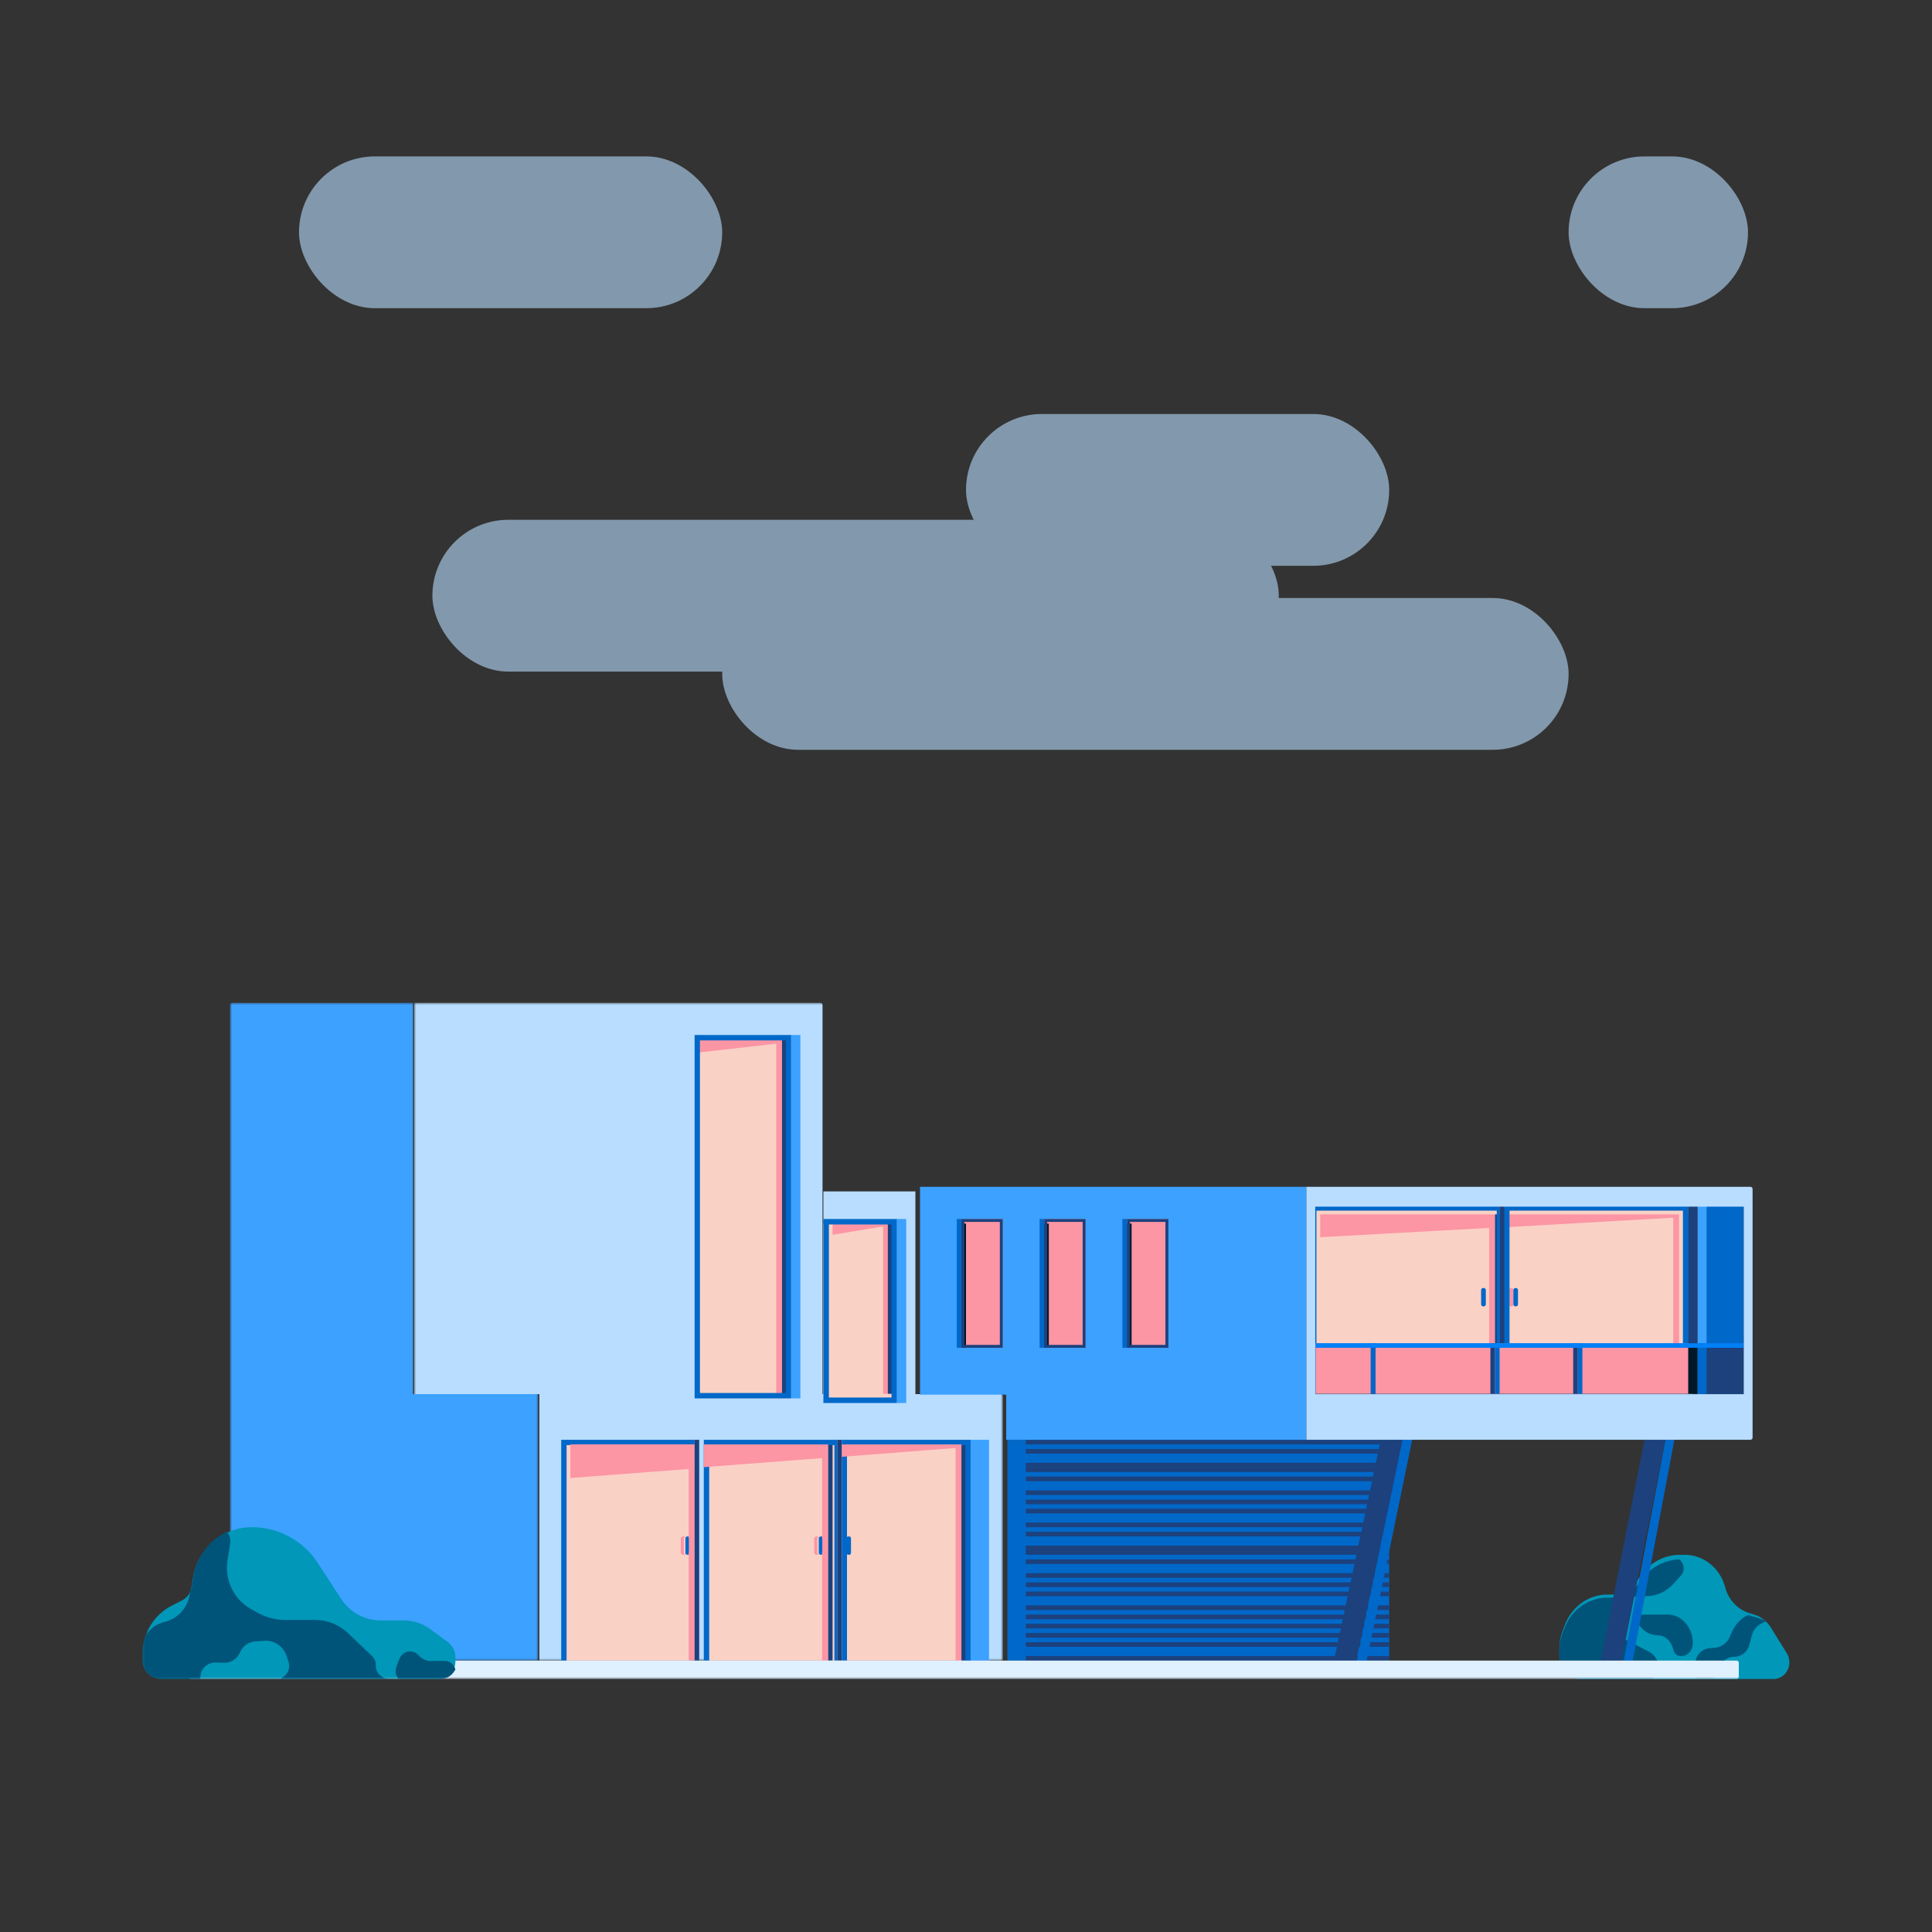 <?xml version="1.0" encoding="UTF-8"?>
<svg version="1.1" viewBox="0 0 420 420" xmlns="http://www.w3.org/2000/svg" xmlns:xlink="http://www.w3.org/1999/xlink">
<rect x="0" y="0" width="420" height="420" fill="#333333" stroke="none"/>
<title>5. Elements_Illustrations/2.Vector/Modern_house</title>
<defs>
<polygon id="e" points="0 0 67 0 67 143 0 143"/>
<polygon id="d" points="0 0 128 0 128 143 0 143"/>
<polygon id="c" points="0 0 16 0 16 14 0 14"/>
<polygon id="b" points="0 147 358 147 358 0 0 0"/>
</defs>
<g fill="none" fill-rule="evenodd">
<g transform="translate(31 218)">
<g transform="translate(19)">
<mask id="h" fill="white">
<use xlink:href="#e"/>
</mask>
<path d="m39.773 85.067v-85.067h-39.299c-0.261 0-0.473 0.212-0.473 0.475v84.592 57.933h67v-57.933h-27.227z" fill="#3CA1FF" mask="url(#h)"/>
</g>
<g transform="translate(59)">
<mask id="g" fill="white">
<use xlink:href="#d"/>
</mask>
<path d="m127.53 85.067h-38.719v-84.592c0-0.262-0.212-0.475-0.474-0.475h-88.333v85.067h27.25v57.933h100.75v-57.459c0-0.262-0.212-0.475-0.474-0.475" fill="#B8DDFF" mask="url(#g)"/>
</g>
<path d="m312.65 147c-2.57 0-4.654-2.194-4.654-4.9v-1.75c0-1.263 0.226-2.514 0.667-3.689l0.534-1.424c1.488-3.968 5.123-6.579 9.175-6.59l2.256-0.006c1.361-0.011 2.639-0.697 3.447-1.85l1.562-2.23c2.01-2.868 5.195-4.561 8.58-4.56h1.036c4.098 9.93e-4 7.69 2.883 8.779 7.042 0.703 2.686 2.666 4.803 5.199 5.608 0.42 0.134 0.835 0.265 1.224 0.389 1.448 0.461 2.695 1.444 3.521 2.778l3.46 5.585c0.364 0.588 0.558 1.275 0.558 1.978 0 2-1.54 3.62-3.438 3.62h-41.908z" fill="#0097B8"/>
<path d="m329.61 144.4c-0.1-1.453-0.957-2.745-2.254-3.402l-4.323-2.187c-2.452-1.24-3.906-3.849-3.676-6.591 0.14-1.666 1.494-2.968 3.161-3.039l4.651-0.199c2.105-0.09 4.089-1.014 5.515-2.569l1.67-1.821c1.043-1.137 0.748-2.776-0.296-3.598-3.241 0.148-6.256 1.749-8.193 4.379l-1.582 2.148c-0.818 1.111-2.112 1.772-3.49 1.783l-2.284 0.006c-4.102 0.011-7.782 2.527-9.289 6.35l-0.541 1.372c-0.446 1.132-0.675 2.338-0.675 3.555v1.686c0 2.608 2.109 4.721 4.711 4.721h15.427c0.929-0.476 1.546-1.473 1.468-2.595" fill="#00547A"/>
<path d="m326.15 133c-0.947 0-1.486 1.247-0.916 2.118h2.32e-4c0.982 1.5 2.519 2.382 4.15 2.382 1.414 0 2.681 1.004 3.187 2.524l0.274 0.823c0.232 0.695 0.811 1.154 1.457 1.154h0.28c1.335 0 2.417-1.246 2.417-2.784 0-3.433-2.416-6.216-5.397-6.216h-5.454z" fill="#00547A"/>
<g transform="translate(337 133)">
<mask id="f" fill="white">
<use xlink:href="#c"/>
</mask>
<path d="m5.354 12.719 0.568-1.448c0.498-1.27 1.719-2.105 3.079-2.105 1.53 0 2.869-1.032 3.264-2.515l0.562-2.106c0.411-1.54 1.646-2.701 3.173-3.032-0.465-0.288-0.968-0.517-1.498-0.678-0.385-0.117-0.795-0.241-1.211-0.367-0.407-0.124-0.798-0.283-1.172-0.468-1.6 0.779-2.916 2.115-3.647 3.832l-0.423 0.992c-0.576 1.353-1.852 2.273-3.312 2.391l-1.077 0.086c-1.402 0.113-2.586 1.089-2.968 2.449l-0.62 2.206c-0.226 0.804 0.104 1.603 0.719 2.044h3.468c0.488-0.285 0.879-0.73 1.095-1.281" fill="#00547A" mask="url(#f)"/>
</g>
<polygon points="253.08 95 188 95 188 143 271 143 271 95" fill="#0068C9"/>
<mask id="a" fill="white">
<use xlink:href="#b"/>
</mask>
<polygon points="192 143 271 143 271 142 192 142" fill="#1C417D" mask="url(#a)"/>
<polygon points="192 140 271 140 271 139 192 139" fill="#1C417D" mask="url(#a)"/>
<polygon points="192 138 271 138 271 137 192 137" fill="#1C417D" mask="url(#a)"/>
<polygon points="192 136 271 136 271 135 192 135" fill="#1C417D" mask="url(#a)"/>
<polygon points="192 134 271 134 271 133 192 133" fill="#1C417D" mask="url(#a)"/>
<polygon points="192 132 271 132 271 131 192 131" fill="#1C417D" mask="url(#a)"/>
<polygon points="192 129 271 129 271 128 192 128" fill="#1C417D" mask="url(#a)"/>
<polygon points="192 127 271 127 271 126 192 126" fill="#1C417D" mask="url(#a)"/>
<polygon points="192 125 271 125 271 124 192 124" fill="#1C417D" mask="url(#a)"/>
<polygon points="192 122 271 122 271 121 192 121" fill="#1C417D" mask="url(#a)"/>
<polygon points="192 120 271 120 271 119 192 119" fill="#1C417D" mask="url(#a)"/>
<polygon points="192 119 271 119 271 118 192 118" fill="#1C417D" mask="url(#a)"/>
<polygon points="192 116 271 116 271 115 192 115" fill="#1C417D" mask="url(#a)"/>
<polygon points="192 114 271 114 271 113 192 113" fill="#1C417D" mask="url(#a)"/>
<polygon points="192 111 271 111 271 110 192 110" fill="#1C417D" mask="url(#a)"/>
<polygon points="192 109 271 109 271 108 192 108" fill="#1C417D" mask="url(#a)"/>
<polygon points="192 107 271 107 271 106 192 106" fill="#1C417D" mask="url(#a)"/>
<polygon points="192 104 271 104 271 103 192 103" fill="#1C417D" mask="url(#a)"/>
<polygon points="192 102 271 102 271 101 192 101" fill="#1C417D" mask="url(#a)"/>
<polygon points="192 101 271 101 271 100 192 100" fill="#1C417D" mask="url(#a)"/>
<polygon points="192 98 271 98 271 97 192 97" fill="#1C417D" mask="url(#a)"/>
<polygon points="252.83 95 192 95 192 96 271 96 271 95" fill="#1C417D" mask="url(#a)"/>
<polygon points="274 95 269.17 95 259 143 263.83 143" fill="#1C417D" mask="url(#a)"/>
<polygon points="266.11 143 276 95 274.15 95 273.89 95 264 143" fill="#0068C9" mask="url(#a)"/>
<polygon points="331 95 326.49 95 317 143 321.51 143" fill="#1C417D" mask="url(#a)"/>
<polygon points="323.94 143 333 95 331.31 95 331.06 95 322 143" fill="#0068C9" mask="url(#a)"/>
<polygon points="148 86 168 86 168 41 148 41" fill="#B8DDFF" mask="url(#a)"/>
<polygon points="297 84 336 84 336 44 297 44" fill="#FAD1C5" mask="url(#a)"/>
<polygon points="255 84 295 84 295 44 255 44" fill="#FAD1C5" mask="url(#a)"/>
<polygon points="333.38 46 332.76 46 297 46 297 48.748 332.76 46.712 332.76 84 334 84 334 46" fill="#FC95A4" mask="url(#a)"/>
<polygon points="292.74 46 256 46 256 50.957 292.74 48.933 292.74 84 294 84 294 46 293.6 46" fill="#FC95A4" mask="url(#a)"/>
<path d="m291.5 62h-0.009c-0.274 0-0.496 0.184-0.496 0.411v3.178c0 0.227 0.222 0.411 0.496 0.411h0.009c0.274 0 0.496-0.184 0.496-0.411v-3.178c0-0.227-0.222-0.411-0.496-0.411" fill="#FC95A4" mask="url(#a)"/>
<path d="m297.5 62h-0.008c-0.274 0-0.496 0.184-0.496 0.411v3.178c0 0.227 0.222 0.411 0.496 0.411h0.008c0.274 0 0.496-0.184 0.496-0.411v-3.178c0-0.227-0.222-0.411-0.496-0.411" fill="#FC95A4" mask="url(#a)"/>
<polygon points="339 85 348 85 348 44 339 44" fill="#0068C9" mask="url(#a)"/>
<polygon points="338 85 340 85 340 44 338 44" fill="#3CA1FF" mask="url(#a)"/>
<polygon points="336 85 338 85 338 44 336 44" fill="#1C417D" mask="url(#a)"/>
<polygon points="294 84 295 84 295 46 294 46" fill="#1C417D" mask="url(#a)"/>
<polygon points="295 44 295 85 295.66 85 296 85 296 44 295.66 44" fill="#1C417D" mask="url(#a)"/>
<polygon points="335 84 336 84 336 46 335 46" fill="#1C417D" mask="url(#a)"/>
<path d="m291.5 62h-0.009c-0.274 0-0.496 0.184-0.496 0.411v3.178c0 0.227 0.222 0.411 0.496 0.411h0.009c0.274 0 0.496-0.184 0.496-0.411v-3.178c0-0.227-0.222-0.411-0.496-0.411" fill="#0068C9" mask="url(#a)"/>
<path d="m294.38 83.817h-0.788-38.409v-38.634h38.409 0.788v38.634zm-40.325-39.817h-0.055v41h0.055 40.719 0.226v-41h-0.226-40.719z" fill="#0068C9" mask="url(#a)"/>
<path d="m334.85 83.817h-0.769-36.924v-38.634h36.924 0.769v38.634zm0.385-39.817h-39.177-0.054v41h0.054 39.177 0.769v-41h-0.769z" fill="#0068C9" mask="url(#a)"/>
<path d="m298.5 62h-0.008c-0.274 0-0.496 0.184-0.496 0.411v3.178c0 0.227 0.222 0.411 0.496 0.411h0.008c0.274 0 0.496-0.184 0.496-0.411v-3.178c0-0.227-0.222-0.411-0.496-0.411" fill="#0068C9" mask="url(#a)"/>
<polygon points="169 40 169 85.189 187.74 85.189 187.74 95 253 95 253 40" fill="#3CA1FF" mask="url(#a)"/>
<path d="m254.92 85.086h93.155v-40.769h-93.155v40.769zm94.602-45.086h-96.525v45.086 9.914h96.525c0.262 0 0.475-0.215 0.475-0.48v-9.435-44.606c0-0.265-0.213-0.48-0.475-0.48z" fill="#B8DDFF" mask="url(#a)"/>
<polygon points="255 85 337 85 337 74 255 74" fill="#FC95A4" mask="url(#a)"/>
<polygon points="339 85 348 85 348 74 339 74" fill="#1C417D" mask="url(#a)"/>
<polygon points="338 85 340 85 340 74 338 74" fill="#0068C9" mask="url(#a)"/>
<polygon points="336 85 338 85 338 74 336 74" fill="#001828" mask="url(#a)"/>
<polygon points="311 85 312 85 312 74 311 74" fill="#1C417D" mask="url(#a)"/>
<polygon points="312 85 313 85 313 74 312 74" fill="#0068C9" mask="url(#a)"/>
<polygon points="293 85 294 85 294 74 293 74" fill="#1C417D" mask="url(#a)"/>
<polygon points="294 85 295 85 295 74 294 74" fill="#0068C9" mask="url(#a)"/>
<polygon points="267 85 268 85 268 74 267 74" fill="#1C417D" mask="url(#a)"/>
<polygon points="267 85 268 85 268 74 267 74" fill="#0068C9" mask="url(#a)"/>
<polygon points="255 74 255 75 267.87 75 268.23 75 268.59 75 294.19 75 294.55 75 294.9 75 312.2 75 312.55 75 312.91 75 336.55 75 338.17 75 339.42 75 348 75 348 74" fill="#0080F6" mask="url(#a)"/>
<polygon points="178 75 187 75 187 47 178 47" fill="#FC95A4" mask="url(#a)"/>
<polygon points="178 75 179 75 179 48 178 48" fill="#001828" mask="url(#a)"/>
<path d="m179.07 74.37h-0.428v-26.739h0.428 7.288v26.739h-7.288zm7.9-27.37h-8.542-0.428v28h0.428 8.542 0.03v-28h-0.03z" fill="#1C417D" mask="url(#a)"/>
<polygon points="177 75 178 75 178 47 177 47" fill="#0068C9" mask="url(#a)"/>
<polygon points="196 75 205 75 205 47 196 47" fill="#FC95A4" mask="url(#a)"/>
<polygon points="196 75 197 75 197 48 196 48" fill="#001828" mask="url(#a)"/>
<path d="m197.07 74.37h-0.428v-26.739h0.428 7.288v26.739h-7.288zm7.9-27.37h-8.542-0.428v28h0.428 8.542 0.03v-28h-0.03z" fill="#1C417D" mask="url(#a)"/>
<polygon points="195 75 196 75 196 47 195 47" fill="#0068C9" mask="url(#a)"/>
<polygon points="214 75 223 75 223 47 214 47" fill="#FC95A4" mask="url(#a)"/>
<polygon points="214 75 215 75 215 48 214 48" fill="#001828" mask="url(#a)"/>
<path d="m215.07 74.37h-0.428v-26.739h0.428 7.288v26.739h-7.288zm7.9-27.37h-8.542-0.428v28h0.428 8.542 0.03v-28h-0.03z" fill="#1C417D" mask="url(#a)"/>
<polygon points="213 75 214 75 214 47 213 47" fill="#0068C9" mask="url(#a)"/>
<polygon points="141 86 140.17 86 121 86 121 8 141 8" fill="#FAD1C5" mask="url(#a)"/>
<polygon points="137.75 85 139 85 139 8 137.75 8 121 8 121 10.789 137.75 8.885" fill="#FC95A4" mask="url(#a)"/>
<polygon points="139 85 140 85 140 8 139 8" fill="#1C417D" mask="url(#a)"/>
<path d="m139.84 84.826h-0.774-17.905v-73.877-2.776h16.658 1.247 0.774v76.653zm0.387-77.826h-20.172-0.054v79h0.054 20.172 0.774v-79h-0.774z" fill="#0068C9" mask="url(#a)"/>
<polygon points="141 86 143 86 143 7 141 7" fill="#3CA1FF" mask="url(#a)"/>
<polygon points="148 86 163 86 163 48 148 48" fill="#FAD1C5" mask="url(#a)"/>
<polygon points="162 85 162 48 150 48 150 50.429 160.97 48.618 160.97 85" fill="#FC95A4" mask="url(#a)"/>
<polygon points="162 85 163 85 163 48 162 48" fill="#1C417D" mask="url(#a)"/>
<path d="m162.81 85.81h-0.793-12.826v-37.62h12.826 0.793v37.62zm0.397-38.81h-15.151-0.055v40h0.055 15.151 0.794v-40h-0.794z" fill="#0068C9" mask="url(#a)"/>
<polygon points="164 87 166 87 166 47 164 47" fill="#3CA1FF" mask="url(#a)"/>
<polygon points="123 143 151 143 151 95 123 95" fill="#FAD1C5" mask="url(#a)"/>
<polygon points="151 143 179 143 179 95 151 95" fill="#FAD1C5" mask="url(#a)"/>
<polygon points="92 143 120 143 120 95 92 95" fill="#FAD1C5" mask="url(#a)"/>
<path d="m147 116.06c-0.098-0.036-0.211-0.058-0.333-0.058-0.369 0-0.667 0.186-0.667 0.415v3.17c0 0.229 0.298 0.415 0.667 0.415 0.122 0 0.235-0.022 0.333-0.058-0.198-0.072-0.333-0.204-0.333-0.358v-3.17c0-0.153 0.135-0.286 0.333-0.358" fill="#FC95A4" mask="url(#a)"/>
<path d="m154 116.06c-0.098-0.036-0.211-0.058-0.333-0.058-0.369 0-0.667 0.186-0.667 0.415v3.17c0 0.229 0.298 0.415 0.667 0.415 0.122 0 0.235-0.022 0.333-0.058-0.199-0.072-0.333-0.204-0.333-0.358v-3.17c0-0.153 0.134-0.286 0.333-0.358" fill="#FC95A4" mask="url(#a)"/>
<path d="m118 116.06c-0.098-0.036-0.211-0.058-0.333-0.058-0.369 0-0.667 0.186-0.667 0.415v3.17c0 0.229 0.298 0.415 0.667 0.415 0.122 0 0.235-0.022 0.333-0.058-0.199-0.072-0.333-0.204-0.333-0.358v-3.17c0-0.153 0.134-0.286 0.333-0.358" fill="#FC95A4" mask="url(#a)"/>
<path d="m147.5 120c0.191 0 0.355-0.09 0.44-0.221 0.037-0.058 0.06-0.124 0.06-0.194v-3.17c0-0.071-0.023-0.136-0.06-0.194-0.084-0.131-0.248-0.221-0.44-0.221-0.092 0-0.176 0.022-0.25 0.058-0.149 0.072-0.25 0.204-0.25 0.358v3.17c0 0.153 0.101 0.286 0.25 0.358 0.074 0.036 0.159 0.058 0.25 0.058" fill="#0068C9" mask="url(#a)"/>
<polygon points="149 96 149 98.879 149 143 150 143 150 96" fill="#1C417D" mask="url(#a)"/>
<polygon points="150.78 95 122.05 95 122 95 122 143 123.17 143 123.17 101.09 123.17 96.156 148.35 96.156 149.6 96.156 150.39 96.156 150.39 143 151 143 151 95" fill="#0068C9" mask="url(#a)"/>
<polygon points="180 143 184 143 184 95 180 95" fill="#3CA1FF" mask="url(#a)"/>
<polygon points="151.66 95 151 95 151 143 152 143 152 95" fill="#1C417D" mask="url(#a)"/>
<polygon points="178 96 178 96.674 178 143 179 143 179 96" fill="#1C417D" mask="url(#a)"/>
<polygon points="179.25 95 152.05 95 152 95 152 143 153.13 143 153.13 98.845 153.13 96.156 176.9 96.156 178.12 96.156 178.87 96.156 178.87 143 180 143 180 95" fill="#0068C9" mask="url(#a)"/>
<path d="m153.5 120c0.276 0 0.5-0.186 0.5-0.415v-3.17c0-0.229-0.224-0.415-0.5-0.415-0.092 0-0.176 0.022-0.25 0.058-0.149 0.072-0.25 0.204-0.25 0.358v3.17c0 0.153 0.101 0.286 0.25 0.358 0.073 0.036 0.158 0.058 0.25 0.058" fill="#0068C9" mask="url(#a)"/>
<path d="m118.5 120c0.191 0 0.355-0.09 0.44-0.221 0.037-0.058 0.06-0.124 0.06-0.194v-3.17c0-0.071-0.023-0.136-0.06-0.194-0.084-0.131-0.248-0.221-0.44-0.221-0.092 0-0.176 0.022-0.25 0.058-0.149 0.072-0.25 0.204-0.25 0.358v3.17c0 0.153 0.101 0.286 0.25 0.358 0.073 0.036 0.158 0.058 0.25 0.058" fill="#0068C9" mask="url(#a)"/>
<polygon points="119 96 119 101.24 119 143 120 143 120 96" fill="#1C417D" mask="url(#a)"/>
<polygon points="119.78 95 91.054 95 91 95 91 143 92.171 143 92.171 103.44 92.171 96.156 117.35 96.156 118.6 96.156 119.39 96.156 119.39 143 120 143 120 95" fill="#0068C9" mask="url(#a)"/>
<polygon points="120.62 95 120 95 120 143 121 143 121 95" fill="#1C417D" mask="url(#a)"/>
<path d="m149 98.879v-2.879h-1.285-25.715v4.947l25.715-1.969v17.388c0.027 0.048 0.043 0.103 0.043 0.162v2.638c0 0.059-0.017 0.113-0.043 0.162v23.673h1.285v-44.121z" fill="#FC95A4" mask="url(#a)"/>
<polygon points="178 96.674 178 96 176.74 96 152 96 152 98.698 176.74 96.773 176.74 143 178 143" fill="#FC95A4" mask="url(#a)"/>
<path d="m120 101.24v-5.242h-1.285-25.715v7.309l25.715-1.969v15.026c0.027 0.048 0.043 0.103 0.043 0.162v2.638c0 0.059-0.017 0.113-0.043 0.162v23.673h1.285v-41.758z" fill="#FC95A4" mask="url(#a)"/>
<path d="m10.475 147h336.05c0.263 0 0.475-0.219 0.475-0.489v-3.022c0-0.27-0.213-0.489-0.475-0.489h-336.05c-0.262 0-0.475 0.219-0.475 0.489v3.022c0 0.27 0.213 0.489 0.475 0.489" fill="#DFF0FF" mask="url(#a)"/>
<path d="m0 142.89v-1.433c0-4.409 2.468-8.442 6.381-10.425l2.196-1.114c1.061-0.538 1.805-1.55 2.006-2.728l0.398-2.337c1.068-6.271 6.47-10.854 12.792-10.854 5.773 0 11.157 2.931 14.315 7.795l5.057 7.787c1.899 2.924 5.135 4.686 8.605 4.686h4.983c2.114 0 4.173 0.681 5.875 1.944l3.755 2.785c1.029 0.764 1.637 1.974 1.637 3.261v0.954c0 2.092-1.685 3.788-3.763 3.788h-60.154c-2.255 0-4.083-1.839-4.083-4.109" fill="#0097B8" mask="url(#a)"/>
<path d="m50.695 144.14v-0.213c0-0.713-0.29-1.394-0.803-1.885l-5.216-4.989c-1.939-1.855-4.51-2.888-7.182-2.888h-6.443c-2.147 0-4.258-0.555-6.133-1.612l-1.387-0.782c-3.702-2.087-5.727-6.275-5.077-10.502l0.578-3.76c0.148-0.961-0.144-1.852-0.696-2.512-3.748 1.788-6.552 5.332-7.292 9.68l-0.4 2.355c-0.063 0.369-0.184 0.718-0.345 1.046l-0.083 0.562c-0.424 2.886-2.537 5.226-5.346 5.922l-0.133 0.033c-1.713 0.424-3.142 1.481-4.067 2.887-0.436 1.242-0.671 2.568-0.671 3.93v1.444c0 2.287 1.838 4.141 4.106 4.141h8.415l0.024-0.467c0.09-1.769 1.558-3.146 3.314-3.108l1.949 0.042c1.307 0.028 2.52-0.687 3.136-1.85l0.386-0.729c0.632-1.193 1.829-1.972 3.167-2.062l1.954-0.13c2.161-0.144 4.147 1.196 4.84 3.266l0.427 1.277c0.399 1.193-0.023 2.508-1.038 3.239l-0.724 0.521h24.044l-0.807-0.08c-1.417-0.14-2.497-1.341-2.497-2.777" fill="#00547A" mask="url(#a)"/>
<path d="m65.777 143.08h-3.202c-0.859 0-1.687-0.35-2.316-0.979l-0.36-0.36c-0.474-0.474-1.098-0.738-1.745-0.738-1.049 0-1.993 0.688-2.382 1.738l-0.61 1.647c-0.355 0.959-0.099 1.965 0.506 2.616h9.1c1.401 0 2.617-0.847 3.232-2.091-0.262-1.033-1.134-1.832-2.223-1.832" fill="#00547A" mask="url(#a)"/>
</g>
<g transform="translate(65 34)" fill="#B8DDFF" opacity=".591">
<rect id="Rectangle" x="29" y="79" width="184" height="33" rx="16.5"/>
<rect id="Rectangle" x="92" y="96" width="184" height="33" rx="16.5"/>
<rect id="Rectangle" x="145" y="56" width="92" height="33" rx="16.5"/>
<rect id="i" width="92" height="33" rx="16.5"/>
<rect x="276" width="39" height="33" rx="16.5"/>
</g>
</g>
</svg>

